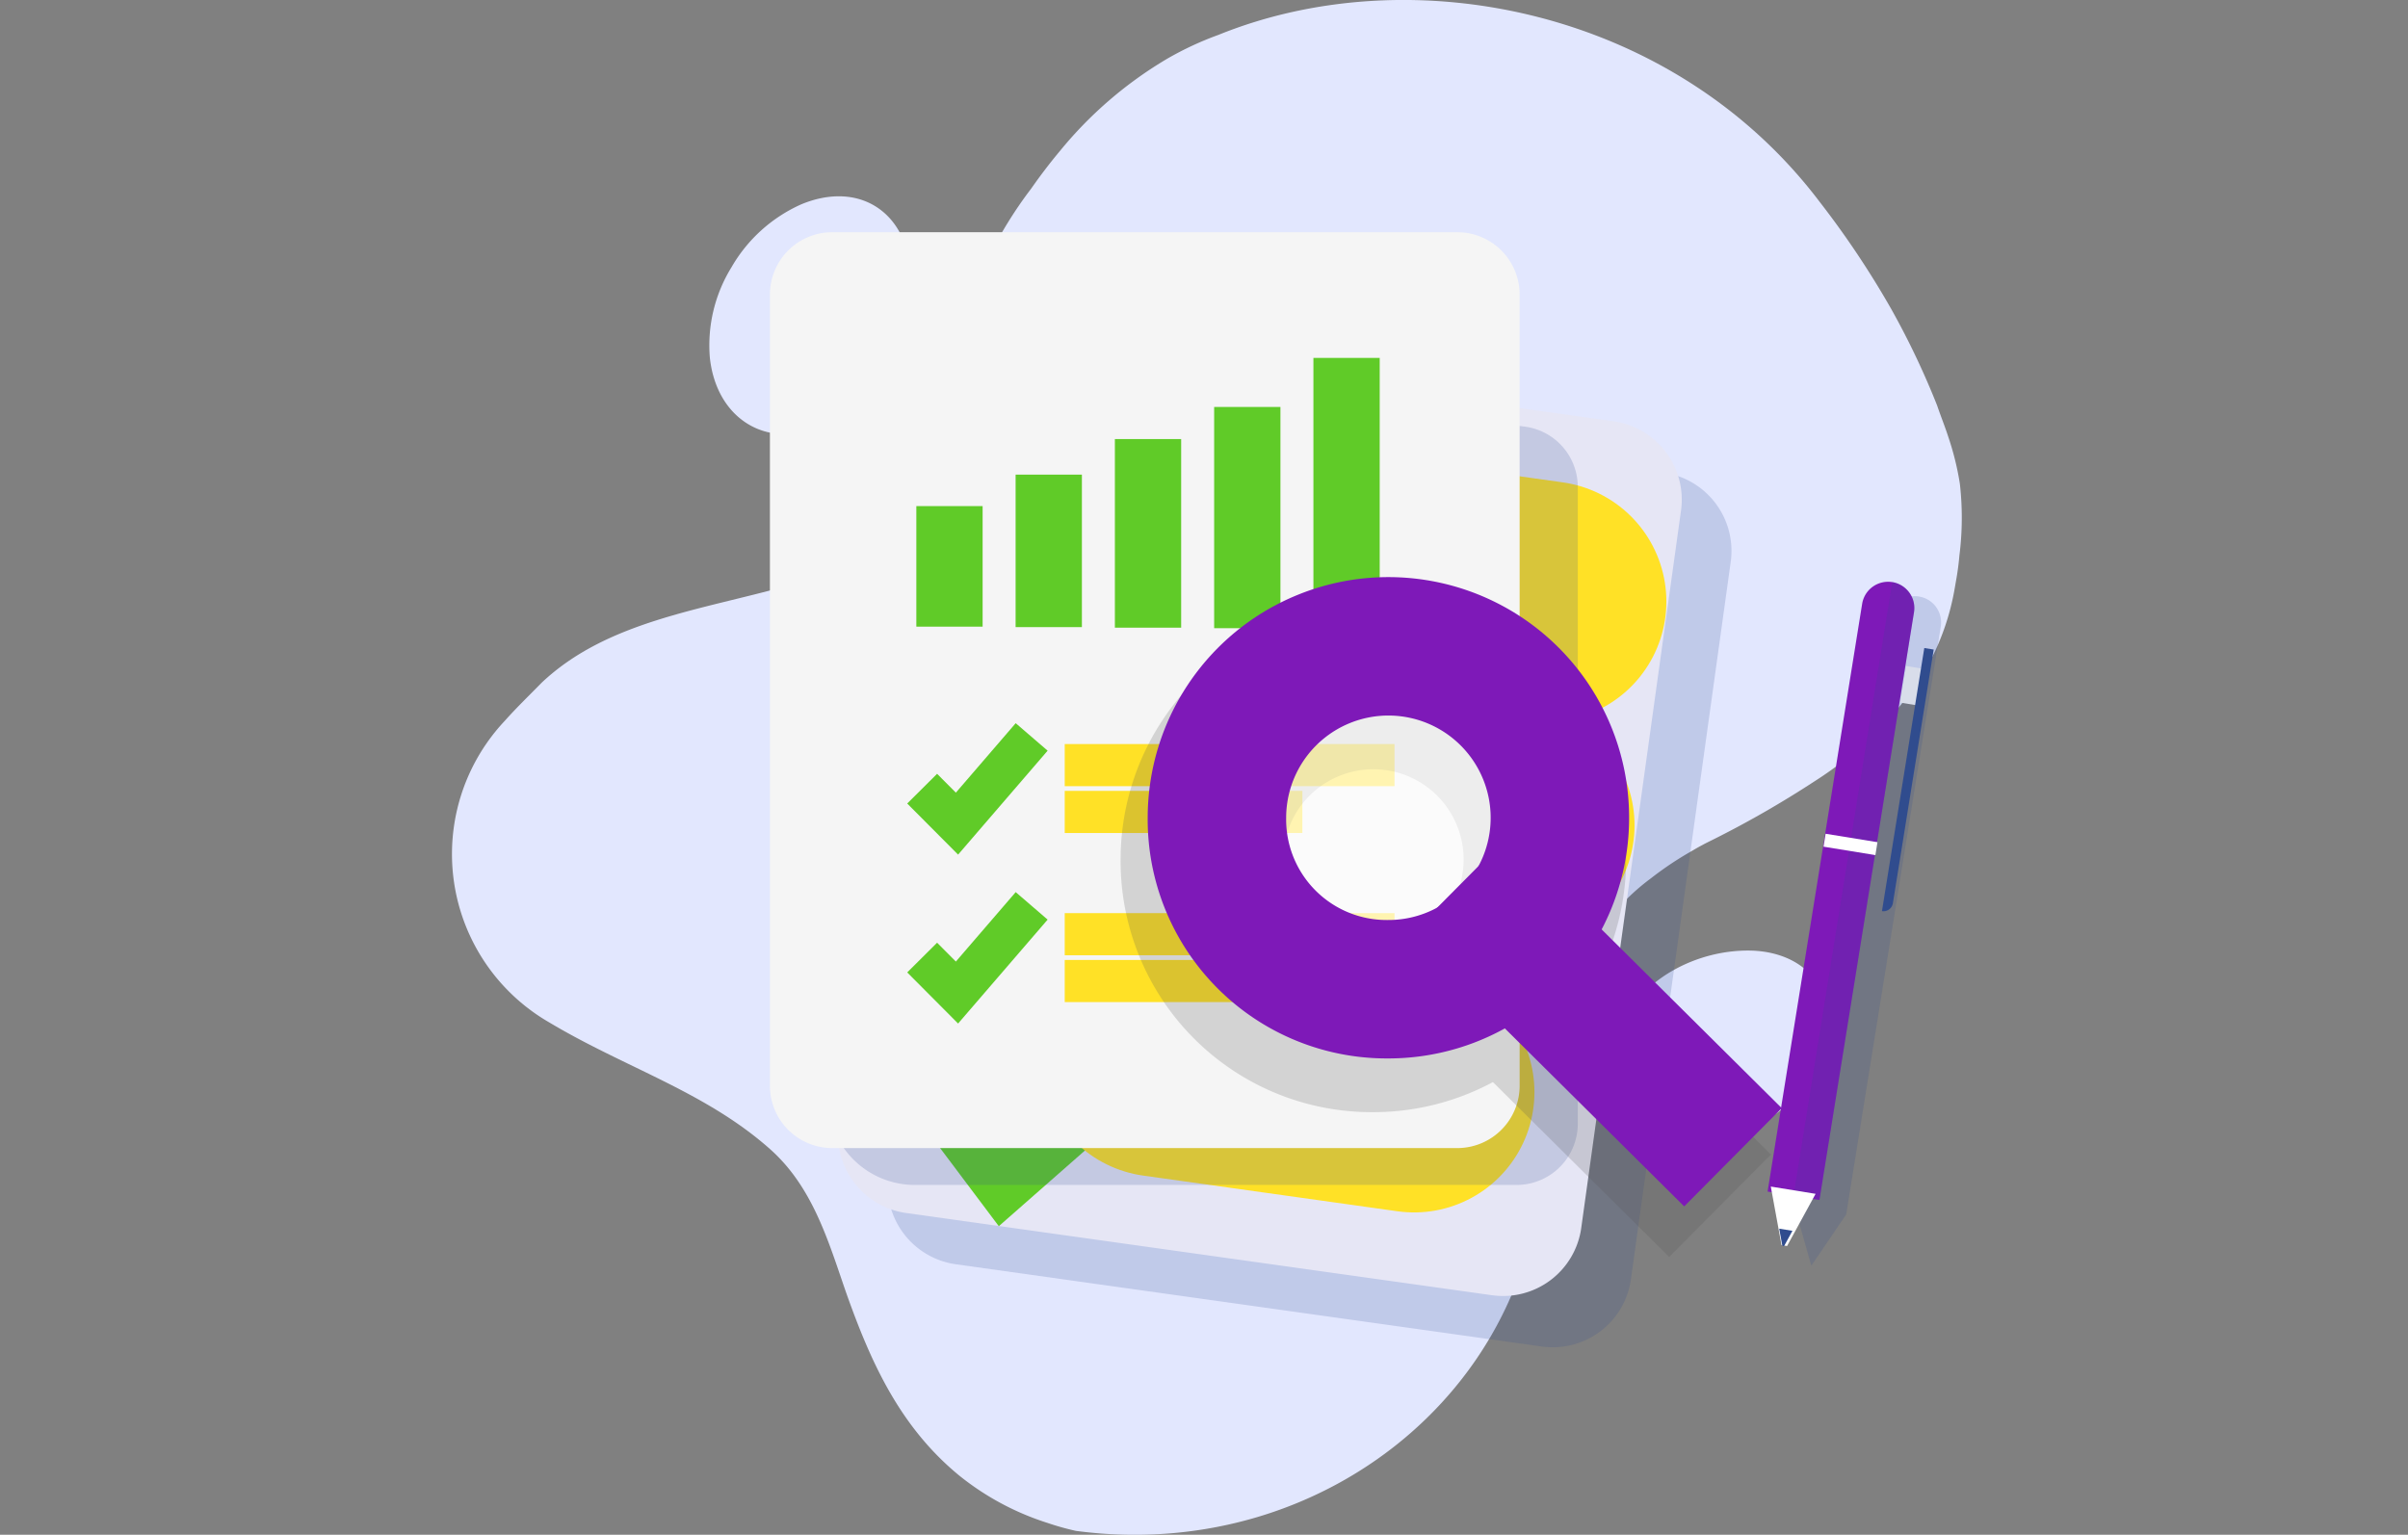 <svg xmlns="http://www.w3.org/2000/svg" width="400" height="255" viewBox="0 0 400 255">
  <rect x="0" y="0" width="400" height="255" fill="#808080" stroke="none"/>
  <g id="Group_1072776" data-name="Group 1072776" transform="translate(123 8485.354)">
    <g id="Group_8" data-name="Group 8" transform="translate(-47.897 -8485.354)">
      <path id="Path_609696" data-name="Path 609696" d="M250.452,80.345a49.962,49.962,0,0,1-.067,11.913q-.161,1.864-.474,3.7c-.094.549-.189,1.088-.283,1.629a40.9,40.9,0,0,1-8.363,18.781q-.207.256-.419.51A60.318,60.318,0,0,1,226.4,129.758a167.594,167.594,0,0,1-17.978,10.253q-1.214.62-2.379,1.315a55.882,55.882,0,0,0-6.9,4.6c-8.658,6.413-13.112,15.463-15.637,25.475a122.214,122.214,0,0,0-2.674,15.5c2.511,40.853-34.352,73.118-77.2,67.457a44.1,44.1,0,0,1-4.761-1.335,45.084,45.084,0,0,1-14.592-7.827c-7.481-6.128-12.052-13.752-15.569-21.971-1.173-2.739-2.228-5.545-3.235-8.382-2.945-8.471-5.5-17.556-12.662-23.918-10.746-9.542-24.1-13.523-36.687-21.056a32.3,32.3,0,0,1-7.354-50.128c2-2.248,4.037-4.192,6.112-6.32C25.689,103.232,41.192,101.4,55.8,97.3c8.635-2.619,16.179-7.566,19.11-16.145,6.376-17.568,10.2-35.323,21.268-49.8,1.519-2.177,3.126-4.288,4.821-6.312A67.109,67.109,0,0,1,118.736,9.786,53.478,53.478,0,0,1,127.283,5.8c32.173-13.045,75.695-4.218,99.858,27.707a150.15,150.15,0,0,1,12,17.988,133.333,133.333,0,0,1,7.536,15.874c.6,1.771,1.253,3.361,1.828,5.13A47.228,47.228,0,0,1,250.452,80.345Z" transform="translate(0 0)" fill="#e2e7fe"/>
      <path id="Path_609697" data-name="Path 609697" d="M96.364,78.9A24.488,24.488,0,0,1,85.185,89.153c-4.168,1.732-8.493,1.665-12.042-.583s-5.652-6.252-6.148-10.928a24.7,24.7,0,0,1,3.594-15A25.2,25.2,0,0,1,82.145,52.2c4.391-1.843,8.912-1.873,12.462.378s5.482,6.345,5.768,11.124A27.113,27.113,0,0,1,96.364,78.9Z" transform="translate(-24.184 -18.235)" fill="#e2e7fe"/>
      <path id="Path_609698" data-name="Path 609698" d="M336.214,257.661c4.48,7.679-.238,17.874-8.38,22.57a20.222,20.222,0,0,1-13.2,2.679,14.4,14.4,0,0,1-10.074-6.095,12.714,12.714,0,0,1-1.265-11.175c2.889-8.452,12.835-13.795,22.228-13.443C330.051,252.414,334.018,254.2,336.214,257.661Z" transform="translate(-109.4 -94.245)" fill="#e2e7fe"/>
      <g id="Group_1071553" data-name="Group 1071553" transform="translate(72.355 64.719)">
        <path id="Path_609699" data-name="Path 609699" d="M222.016,268.343l-97.39-13.67a13.151,13.151,0,0,1-11.162-14.857L130.03,120.682a13.111,13.111,0,0,1,14.788-11.214l97.39,13.67a13.153,13.153,0,0,1,11.163,14.857L236.8,257.129A13.111,13.111,0,0,1,222.016,268.343Z" transform="translate(-113.336 -109.339)" fill="#304c8e" opacity="0.19"/>
      </g>
      <path id="Path_609700" data-name="Path 609700" d="M209.084,251.575l-97.39-13.67a13.152,13.152,0,0,1-11.162-14.857L117.1,103.913A13.111,13.111,0,0,1,131.885,92.7l97.39,13.67a13.152,13.152,0,0,1,11.162,14.857L223.872,240.36A13.112,13.112,0,0,1,209.084,251.575Z" transform="translate(-36.305 -36.368)" fill="#e6e6f5"/>
      <path id="Path_609701" data-name="Path 609701" d="M154.9,145.472l5.515,7.34L173.3,141.489" transform="translate(-56.009 -52.709)" fill="none" stroke="#60cb28" stroke-linecap="round" stroke-miterlimit="10" stroke-width="39.987"/>
      <path id="Path_609702" data-name="Path 609702" d="M202.607,147.517l52.36,7.349" transform="translate(-73.26 -54.922)" fill="none" stroke="#ffe126" stroke-linecap="round" stroke-miterlimit="10" stroke-width="39.987"/>
      <path id="Path_609703" data-name="Path 609703" d="M200.71,161.092l35.595,5" transform="translate(-72.574 -59.956)" fill="none" stroke="#ffe126" stroke-linecap="round" stroke-miterlimit="10" stroke-width="39.987"/>
      <path id="Path_609704" data-name="Path 609704" d="M160.533,199.679,147.65,211" transform="translate(-53.389 -74.386)" fill="none" stroke="#7e19b8" stroke-linecap="round" stroke-miterlimit="10" stroke-width="39.987"/>
      <path id="Path_609705" data-name="Path 609705" d="M160.183,211.36l-11.27-12.944" transform="translate(-53.845 -73.934)" fill="none" stroke="#7e19b8" stroke-linecap="round" stroke-miterlimit="10" stroke-width="39.987"/>
      <path id="Path_609706" data-name="Path 609706" d="M194.328,206.771l52.361,7.349" transform="translate(-70.267 -76.983)" fill="none" stroke="#ffe126" stroke-linecap="round" stroke-miterlimit="10" stroke-width="39.987"/>
      <path id="Path_609707" data-name="Path 609707" d="M192.432,220.346l25.889,3.634" transform="translate(-69.581 -81.993)" fill="none" stroke="#ffe126" stroke-linecap="round" stroke-miterlimit="10" stroke-width="39.987"/>
      <path id="Path_609708" data-name="Path 609708" d="M138.342,263.979l5.514,7.34L156.739,260" transform="translate(-50.023 -96.856)" fill="none" stroke="#60cb28" stroke-linecap="round" stroke-miterlimit="10" stroke-width="39.987"/>
      <path id="Path_609709" data-name="Path 609709" d="M186.051,266.023l11.205,1.573" transform="translate(-67.274 -98.961)" fill="none" stroke="#ffe126" stroke-linecap="round" stroke-miterlimit="10" stroke-width="39.987"/>
      <path id="Path_609710" data-name="Path 609710" d="M184.154,279.6l42.229,5.927" transform="translate(-66.588 -104.076)" fill="none" stroke="#ffe126" stroke-linecap="round" stroke-miterlimit="10" stroke-width="39.987"/>
      <path id="Path_609711" data-name="Path 609711" d="M212.022,228.838H112.467A14.414,14.414,0,0,1,97.818,214.67V99.128a10.221,10.221,0,0,1,11.72-9.9l103.87,13.6a10.111,10.111,0,0,1,8.948,9.9V218.843A10.169,10.169,0,0,1,212.022,228.838Z" transform="translate(-35.37 -31.962)" fill="#304c8e" opacity="0.19"/>
      <path id="Path_609712" data-name="Path 609712" d="M196.894,215.49H93.024A10.358,10.358,0,0,1,82.69,205.108V73.7A10.358,10.358,0,0,1,93.024,63.321h103.87A10.358,10.358,0,0,1,207.228,73.7v131.4A10.358,10.358,0,0,1,196.894,215.49Z" transform="translate(-29.9 -24.737)" fill="#f5f5f5"/>
      <path id="Path_609713" data-name="Path 609713" d="M126.171,207.791l3.315,3.33,10.122-11.753" transform="translate(-45.622 -74.275)" fill="none" stroke="#60cb28" stroke-linecap="square" stroke-miterlimit="10" stroke-width="7"/>
      <path id="Path_609714" data-name="Path 609714" d="M164.881,202.4h47.781" transform="translate(-59.619 -75.277)" fill="none" stroke="#ffe126" stroke-linecap="square" stroke-miterlimit="10" stroke-width="7"/>
      <path id="Path_609715" data-name="Path 609715" d="M164.881,214.789h32.482" transform="translate(-59.619 -79.885)" fill="none" stroke="#ffe126" stroke-linecap="square" stroke-miterlimit="10" stroke-width="7"/>
      <path id="Path_609716" data-name="Path 609716" d="M131.8,134.118H120.79v20.029H131.8Z" transform="translate(-43.676 -50.03)" fill="#60cb28"/>
      <path id="Path_609717" data-name="Path 609717" d="M157.63,125.845H146.619V151.18H157.63Z" transform="translate(-53.016 -46.985)" fill="#60cb28"/>
      <path id="Path_609718" data-name="Path 609718" d="M183.459,116.487H172.448v31.337h11.011Z" transform="translate(-62.355 -43.536)" fill="#60cb28"/>
      <path id="Path_609719" data-name="Path 609719" d="M209.289,108.032H198.278v36.76h11.011Z" transform="translate(-71.695 -40.416)" fill="#60cb28"/>
      <path id="Path_609720" data-name="Path 609720" d="M235.118,95.106H224.107v45.052h11.011Z" transform="translate(-81.034 -35.637)" fill="#60cb28"/>
      <path id="Path_609721" data-name="Path 609721" d="M126.171,252.518l3.315,3.331L139.608,244.1" transform="translate(-45.622 -90.938)" fill="none" stroke="#60cb28" stroke-linecap="square" stroke-miterlimit="10" stroke-width="7"/>
      <path id="Path_609722" data-name="Path 609722" d="M164.881,247.128h47.781" transform="translate(-59.619 -91.912)" fill="none" stroke="#ffe126" stroke-linecap="square" stroke-miterlimit="10" stroke-width="7"/>
      <path id="Path_609723" data-name="Path 609723" d="M164.881,259.516h38.536" transform="translate(-59.619 -96.52)" fill="none" stroke="#ffe126" stroke-linecap="square" stroke-miterlimit="10" stroke-width="7"/>
      <path id="Path_609724" data-name="Path 609724" d="M381.145,176.835l-3.371-.547-.977,6.078,3.371.547Z" transform="translate(-136.245 -65.627)" fill="#fff"/>
      <path id="Path_609725" data-name="Path 609725" d="M372.042,215.878l7.031-43.715,1.561.253-6.779,42.146A1.582,1.582,0,0,1,372.042,215.878Z" transform="translate(-134.526 -64.494)" fill="#304c8e"/>
      <path id="Path_609726" data-name="Path 609726" d="M357.859,262.95l-5.788,8.52-2.823-9.919L364.955,163.9a4.362,4.362,0,1,1,8.612,1.4Z" transform="translate(-126.284 -61.181)" fill="#304c8e" opacity="0.19"/>
      <path id="Path_609727" data-name="Path 609727" d="M350.895,258.762l-8.612-1.4,15.707-97.652a4.362,4.362,0,1,1,8.612,1.4Z" transform="translate(-123.766 -59.386)" fill="#7e19b8"/>
      <path id="Path_609728" data-name="Path 609728" d="M353.334,258.795l-4.305-.7,16.4-101.978a4.379,4.379,0,0,1,3.61,5.025Z" transform="translate(-126.205 -59.418)" fill="#304c8e" opacity="0.17"/>
      <path id="Path_609729" data-name="Path 609729" d="M365.8,222.026l-8.612-1.4-.345,2.146,8.612,1.4Z" transform="translate(-129.031 -82.097)" fill="#fff"/>
      <path id="Path_609730" data-name="Path 609730" d="M345.821,324.029l-.925-.15-1.78-9.727,7.443,1.208Z" transform="translate(-124.067 -117.005)" fill="#fff"/>
      <path id="Path_609731" data-name="Path 609731" d="M345.964,329.606a.2.2,0,0,1-.162-.159l-.5-2.736,2.2.357-1.333,2.439A.2.2,0,0,1,345.964,329.606Z" transform="translate(-124.857 -122.568)" fill="#304c8e"/>
      <g id="Group_1071554" data-name="Group 1071554" transform="translate(124.544 114.314)" opacity="0.21">
        <path id="Path_609732" data-name="Path 609732" d="M223.437,240.631a28.486,28.486,0,1,0-28.353-28.486A28.2,28.2,0,0,0,223.437,240.631Z" transform="translate(-195.084 -183.659)" fill="#fff" stroke="#545454" stroke-miterlimit="10" stroke-width="0.928" opacity="0.59"/>
        <path id="Path_609733" data-name="Path 609733" d="M223.437,240.631a28.486,28.486,0,1,0-28.353-28.486A28.2,28.2,0,0,0,223.437,240.631Z" transform="translate(-195.084 -183.659)" fill="none" stroke="#545454" stroke-linecap="round" stroke-miterlimit="10" stroke-width="27"/>
        <path id="Path_609734" data-name="Path 609734" d="M300.058,288.416,270.9,259.474" transform="translate(-222.498 -210.846)" fill="none" stroke="#545454" stroke-linecap="square" stroke-miterlimit="10" stroke-width="24"/>
      </g>
      <path id="Path_609735" data-name="Path 609735" d="M227.353,228.972A28.486,28.486,0,1,0,199,200.486,28.2,28.2,0,0,0,227.353,228.972Z" transform="translate(-71.956 -64.613)" fill="#fff" opacity="0.59"/>
      <path id="Path_609736" data-name="Path 609736" d="M227.353,228.972A28.486,28.486,0,1,0,199,200.486,28.2,28.2,0,0,0,227.353,228.972Z" transform="translate(-71.956 -64.613)" fill="none" stroke="#7e19b8" stroke-linecap="round" stroke-miterlimit="10" stroke-width="23"/>
      <path id="Path_609737" data-name="Path 609737" d="M303.974,276.758l-29.159-28.943" transform="translate(-99.37 -92.581)" fill="none" stroke="#7e19b8" stroke-linecap="square" stroke-miterlimit="10" stroke-width="23"/>
    </g>
    <rect id="Rectangle_377514" data-name="Rectangle 377514" width="400" height="249.588" transform="translate(-123 -8483)" fill="none"/>
  </g>
</svg>
